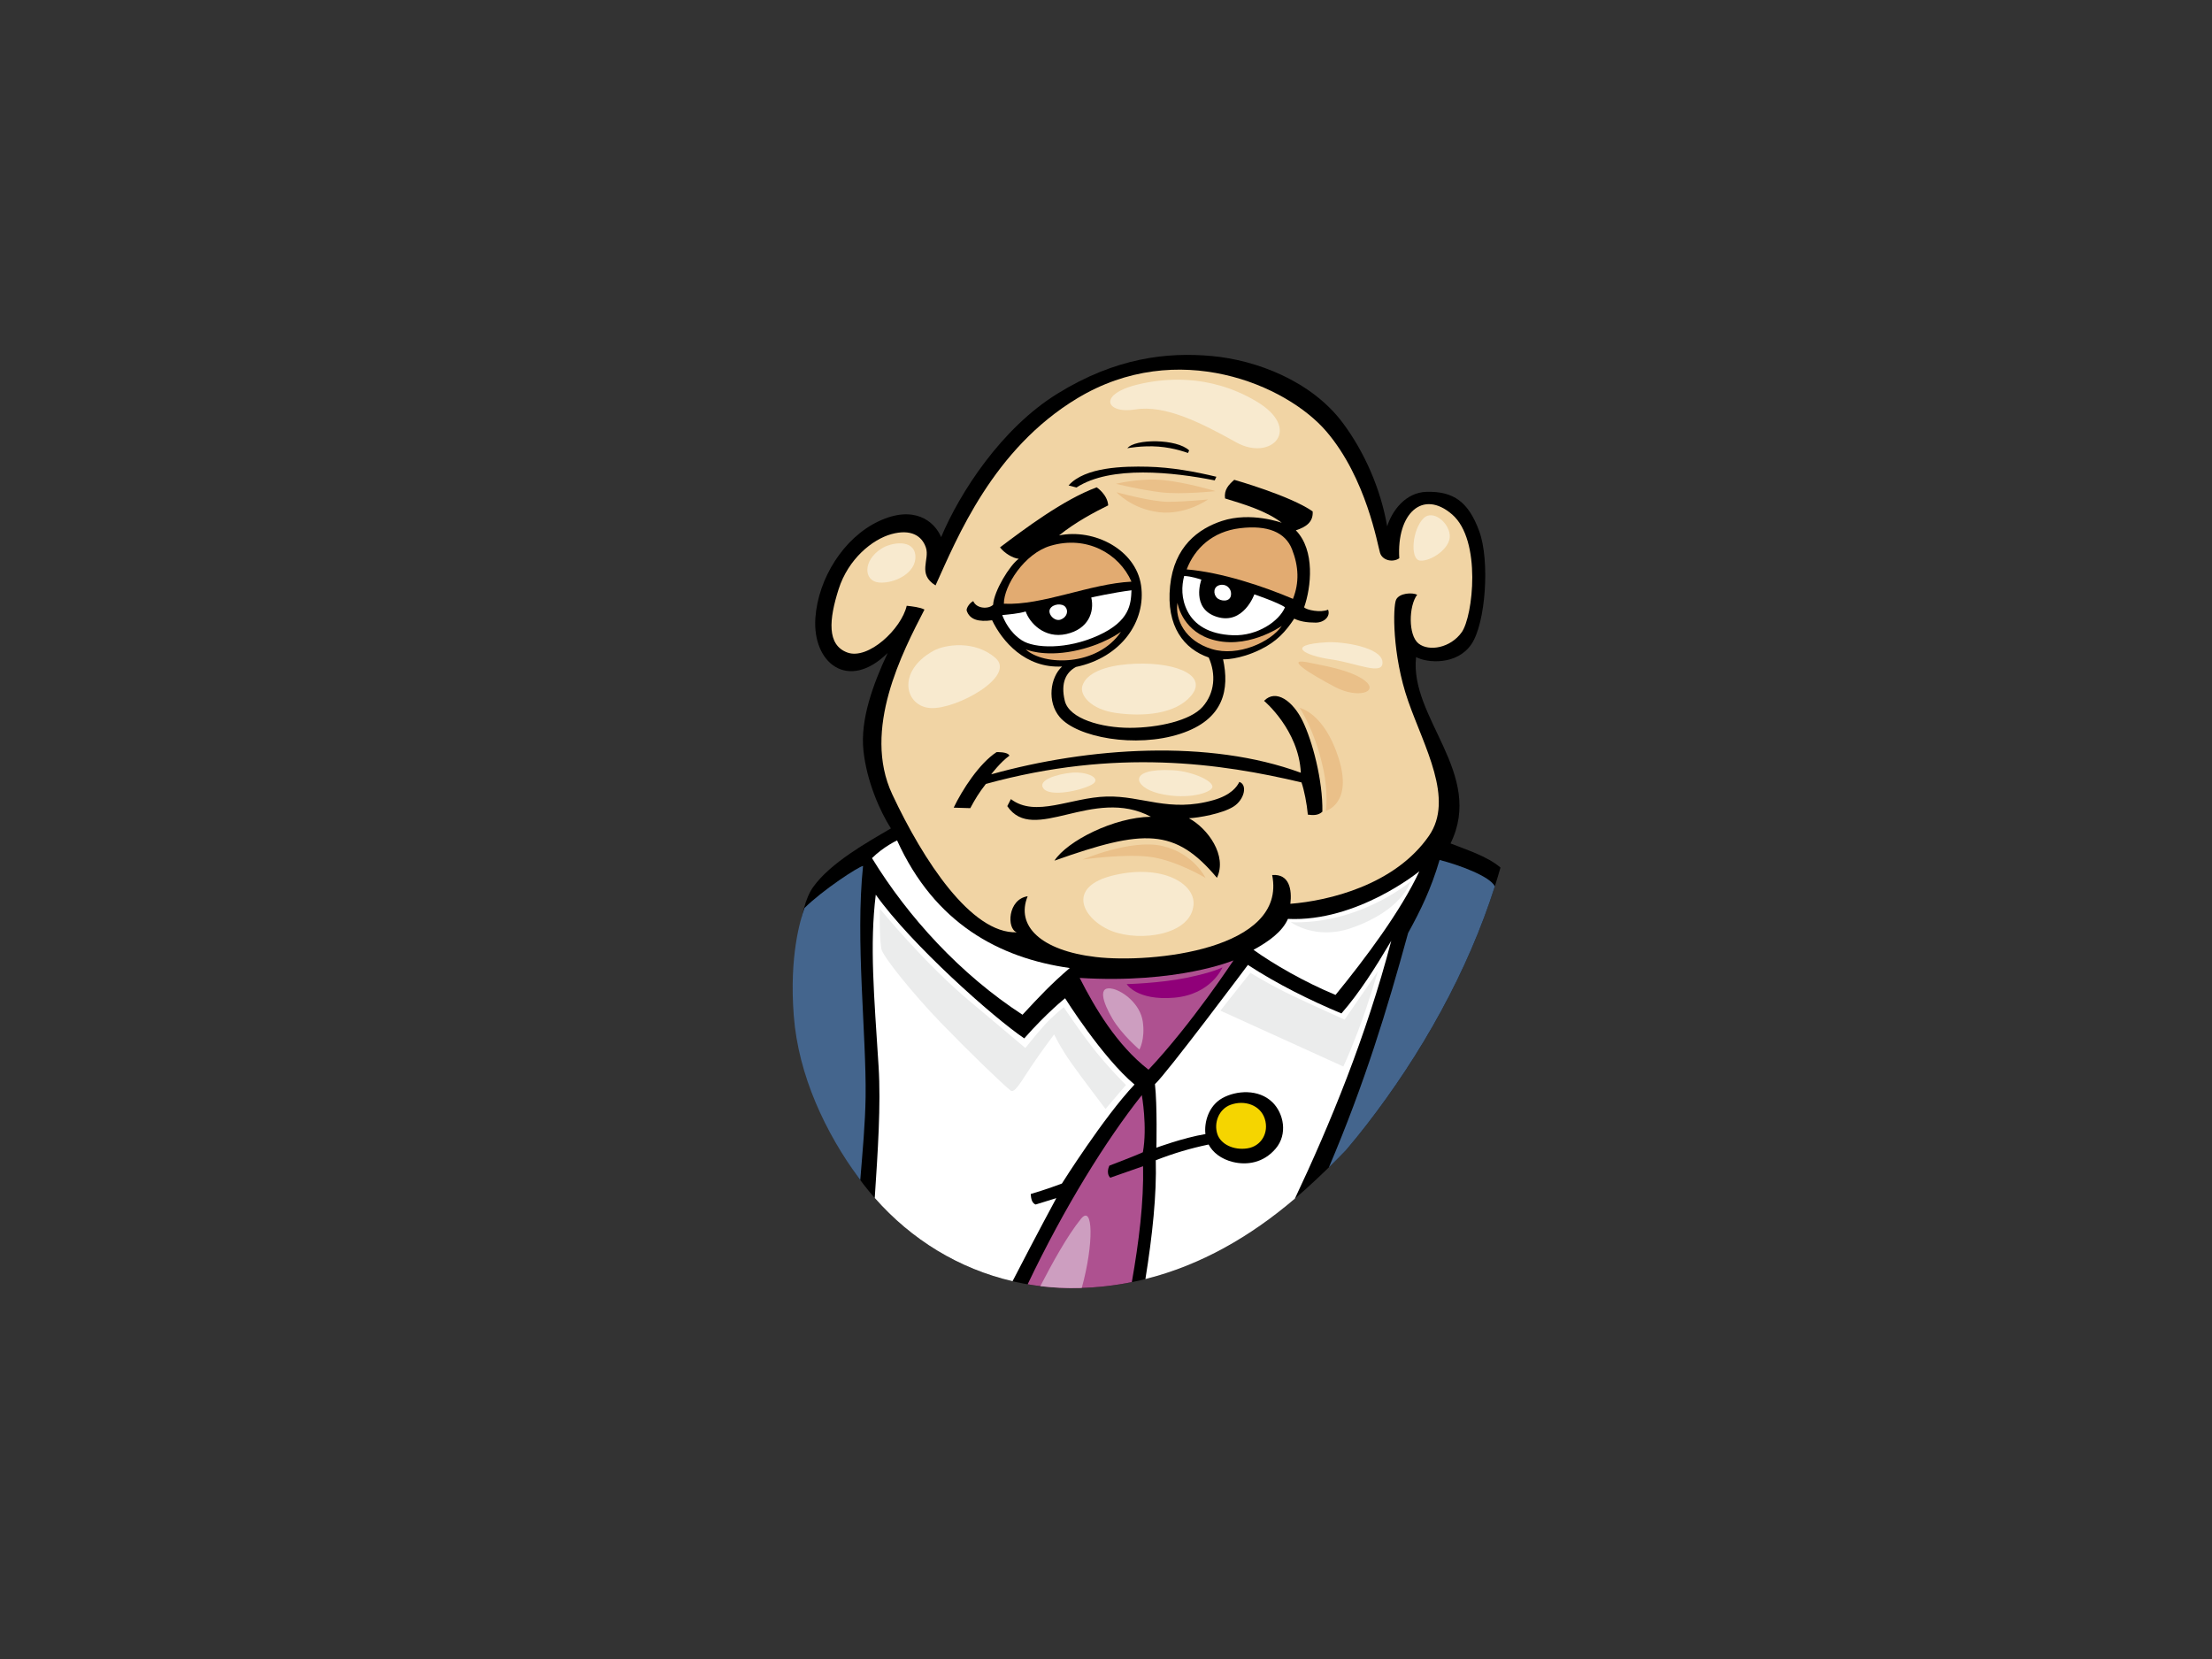 <?xml version="1.0" encoding="utf-8"?>
<!-- Generator: Adobe Illustrator 17.0.0, SVG Export Plug-In . SVG Version: 6.00 Build 0)  -->
<!DOCTYPE svg PUBLIC "-//W3C//DTD SVG 1.1//EN" "http://www.w3.org/Graphics/SVG/1.1/DTD/svg11.dtd">
<svg version="1.1" id="Layer_1" xmlns="http://www.w3.org/2000/svg" xmlns:xlink="http://www.w3.org/1999/xlink" x="0px" y="0px"
	 width="800px" height="600px" viewBox="0 0 800 600" enable-background="new 0 0 800 600" xml:space="preserve">
<rect x="0" y="0" width="800" height="600" fill="#333333" stroke="none"/>
<g>
	<path fill-rule="evenodd" clip-rule="evenodd" d="M321.037,236.156c-5.284,11.307-9.962,24.032-8.761,35.322
		c1.203,11.289,6.083,22.103,9.938,28.128c-8.802,5.154-21.798,12.425-28.071,21.135c-11.325,15.725-4.692,76.502,16.545,105.461
		c18.829,25.675,47.68,40.416,79.676,39.629c31.606-0.785,58.811-14.906,81.883-35.777c4.994-4.511,9.855-9.226,14.573-14.104
		c2.609-3.071,5.126-6.167,7.52-9.262c21.062-27.237,38.755-59.196,48.333-92.916c-4.718-4.104-12.711-6.601-18.068-8.729
		c12.402-25.208-14.95-45.445-12.455-67.399c4.094,2.185,14.776,2.998,19.991-4.641c5.211-7.643,6.722-30.304,2.856-40.86
		c-3.866-10.564-9.232-14.534-19.078-14.26c-7.578,0.209-12.455,6.824-14.228,12.477c-2.302-13.327-8.134-26.882-16.187-37.584
		c-11.299-15.007-31.13-22.543-47.218-24.012c-16.084-1.473-34.759,0.544-55.906,13.644c-20.318,12.583-35.248,35.809-42.005,51.847
		c-2.469-5.826-9.85-11.735-22.594-5.731c-12.743,6.003-21.88,20.744-22.884,34.927
		C293.737,239.824,306.771,250.196,321.037,236.156z"/>
	<path fill-rule="evenodd" clip-rule="evenodd" fill="#F1D4A4" d="M479.71,156.048c14.484,16.918,18.539,41.207,19.407,43.934
		c0.866,2.73,4.635,3.552,6.952,1.911c-0.994-16.088,8.402-25.103,19.121-15.829c10.717,9.281,7.528,36.84,3.473,42.572
		c-4.057,5.731-11.877,7.094-15.64,4.092c-3.769-3.002-3.55-13.607-0.485-17.638c-1.734-0.884-6.469-0.647-7.625,1.811
		c-1.16,2.459-1.45,19.92,4.341,36.566c5.795,16.644,16.802,35.475,7.532,48.843c-12.301,17.746-36.205,23.47-50.113,24.561
		c0.611-5.008-0.29-10.917-6.578-10.402c5.416,27.046-43.609,31.996-63.708,29.657c-20.09-2.337-29.071-11.342-24.726-21.983
		c-7.244,1.089-7.633,11.816-3.919,13.029c-16.447,0.635-33.854-26.028-45.035-49.869c-11.007-23.466,3.763-51.573,11.636-66.844
		c-1.495-0.83-4.58-1.183-6.422-1.375c-1.927,8.382-13.905,19.646-21.435,16.918c-7.532-2.73-6.662-12.005-3.189-22.92
		c3.475-10.915,12.169-18.009,19.121-19.92c6.952-1.909,11.007,0.544,12.453,4.911c1.45,4.363-3.189,9.55,3.475,13.644
		c7.826-17.192,20.726-49.257,51.275-67.673C425.831,122.21,465.227,139.13,479.71,156.048z"/>
	<path fill-rule="evenodd" clip-rule="evenodd" d="M418.978,161.521c-5.866-0.448-11.252,0.586-11.252,0.586l0,0
		c2.799-3.479,17.916-3.467,22.35,0.791l-0.428,0.935C429.648,163.833,424.847,161.973,418.978,161.521z"/>
	<path fill-rule="evenodd" clip-rule="evenodd" d="M439.316,173.735L439.316,173.735c-14.958-2.978-37.623-5.485-49.997,2.578
		l-2.854-0.744c5.964-6.735,20.04-6.97,28.58-6.775c8.536,0.199,17.184,1.773,24.87,3.635L439.316,173.735z"/>
	<path fill-rule="evenodd" clip-rule="evenodd" d="M400.793,182.77c-4.846,2.394-11.757,6.019-17.776,10.875
		c12.696-2.613,27.758,5.163,29.663,18.046c1.905,12.885-7.1,26.097-23.545,29.521c-3.519,1.901-5.629,5.641-4.039,12.23
		c1.586,6.591,13.388,9.788,23.545,9.788c10.157,0,21.928-2.611,26.314-7.609c4.388-5.002,4.901-11.731,2.191-17.833
		c-8.885-3.043-15.465-11.199-13.962-25.88c1.46-14.307,10.218-20.675,18.697-23.484c10.502-3.477,21.697,0.653,21.697,0.653
		c-5.771-4.457-14.125-6.822-20.527-8.814c-0.394-3.157,1.286-4.925,3.331-6.731c0,0,20.314,5.759,28.363,11.427
		c0.26,3.793-2.351,5.651-6.086,6.836c7.059,7.246,5.538,20.66,3,27.835c0.765,0.982,6,2.065,8.656,0.868
		c0.939,2.296-1.27,4.676-4.503,4.676c-3.229,0-5.656-0.434-7.739-1.428c-3.108,4.688-6.315,8.254-12.11,11.106
		c-7.964,3.911-13.624,3.587-13.624,3.587c2.306,10.656,0.552,21.76-15.534,26.971c-16.086,5.211-37.325,1.298-43.558-6.098
		c-4.619-5.481-3.461-14.295,0.868-18.265c-13.331,0.708-21.644-9.135-25.31-16.731c-4.818,0.698-8.138-0.183-9.203-3.53
		c-0.134-1.049,1.292-2.911,2.392-3.381c1.197,2.82,5.54,2.941,7.177,1.319c0.298-4.98,6.045-14.374,9.27-16.628
		c-2.189-0.213-5.183-2.067-6.777-4.13c8.585-6.471,22.888-17.281,34.974-21.719C396.636,176.246,400.559,178.859,400.793,182.77z"
		/>
	<path fill-rule="evenodd" clip-rule="evenodd" fill="#E2AB71" d="M467.618,216.587c-10.501-4.461-25.665-9.585-38.434-10.656
		c2.885-7.611,9.349-13.703,19.275-14.9c9.925-1.197,16.39,1.416,18.814,7.613S469.961,210.676,467.618,216.587z"/>
	<path fill-rule="evenodd" clip-rule="evenodd" fill="#E2AB71" d="M409.215,210.359c-15.135,0.767-32.142,8.664-46.155,7.986
		c0-6.481,7.374-18.127,16.845-20.944C392.948,193.521,404.732,200.127,409.215,210.359z"/>
	<path fill-rule="evenodd" clip-rule="evenodd" fill="#FFFFFF" d="M440.148,223.107c9.581,2.937,13.506-8.153,13.506-8.153
		s8.86,3.039,11.078,4.676c-2.077,5.002-9.928,10.435-18.813,10.112c-8.887-0.329-13.964-3.915-16.39-8.591
		c-2.424-4.676-2.191-9.244-1.268-12.828c2.424,0,6.232,1.302,6.232,1.302S430.569,220.173,440.148,223.107z"/>
	<path fill-rule="evenodd" clip-rule="evenodd" fill="#FFFFFF" d="M440.091,216.187c-1.329-1.343-1.329-4.063,1.095-4.605
		c2.424-0.542,4.408,1.426,3.99,3.814C444.765,217.78,441.42,217.53,440.091,216.187z"/>
	<path fill-rule="evenodd" clip-rule="evenodd" fill="#FFFFFF" d="M383.593,224.088c-2.251,0.813-4.848-2.12-3.807-3.915
		c1.039-1.795,4.351-2.091,5.54-0.653C386.538,220.989,385.846,223.269,383.593,224.088z"/>
	<path fill-rule="evenodd" clip-rule="evenodd" fill="#FFFFFF" d="M409.217,213.487c-6.581,0.813-14.545,2.609-14.545,2.609
		c1.213,5.218-1.036,11.417-9.003,13.21c-7.962,1.795-13.327-4.077-14.715-8.155c-2.769,0.818-6.005,1.049-8.485,1.304
		c0.714,1.791,2.599,6.199,7.1,9.134c4.501,2.935,16.277,3.424,27.701-1.795C408.7,224.575,409.012,218.4,409.217,213.487z"/>
	<path fill-rule="evenodd" clip-rule="evenodd" fill="#E2AB71" d="M405.41,228.492c-8.485,12.555-27.876,12.394-34.454,6.359
		c0,0,6.233,2.773,17.139,0.649C399.001,233.383,405.41,228.492,405.41,228.492z"/>
	<path fill-rule="evenodd" clip-rule="evenodd" fill="#E2AB71" d="M463.577,226.368c-4.037,5.871-15.857,11.226-25.277,8.376
		c-9.692-2.937-13.388-10.656-12.463-16.745c0,0,1.408,9.406,11.425,12.938C450.534,235.612,463.577,226.368,463.577,226.368z"/>
	<path fill-rule="evenodd" clip-rule="evenodd" d="M478.258,293.557c-1.55,1.463-3.487,1.28-5.254,1.077
		c-0.365-3.998-1.335-8.923-2.304-11.668c-29.263-6.935-67.061-12.414-114.155,0.552c-2.469,3.165-3.875,5.475-5.625,8.761
		l-6.005-0.183c3.088-6.436,9.216-15.977,15.508-20.084c0,0,4.065-0.183,4.651,1.282c-3.298,2.369-6.595,6.753-6.595,6.753
		c35.276-9.858,78.883-12.78,111.984-0.572c-0.732-15.492-13.297-26.008-13.297-26.008l0,0c4.303-4.432,10.433,0.106,13.92,7.226
		C474.578,267.817,478.442,282.11,478.258,293.557z"/>
	<path fill-rule="evenodd" clip-rule="evenodd" d="M438.913,289.36c6.4-1.83,8.528-4.931,9.307-6.572
		c3.045,1.014,1.858,6.436-2.134,8.946c-4.071,2.554-12.569,4.033-16.088,4.197c6.785,3.651,13.956,13.51,10.126,21.537
		c-15.163-18.066-26.405-17.703-58.772-6.199c4.619-7.122,21.513-15.701,34.887-15.881c-20.93-11.139-42.445,10.22-51.942-3.836
		l1.304-2.544c8.954,6.79,21.565-0.56,34.554-0.927C413.138,287.715,422.782,293.969,438.913,289.36z"/>
	<path fill-rule="evenodd" clip-rule="evenodd" fill="#FFFFFF" d="M324.443,303.949c13.615,30.018,36.893,42.514,62.45,46.151
		c-7.021,6.045-10.808,10.136-17.09,16.895c-22.575-14.682-41.408-35.391-54.435-56.644
		C319.591,306.175,324.443,303.949,324.443,303.949z"/>
	<path fill-rule="evenodd" clip-rule="evenodd" fill="#44658D" d="M290.965,328.383c-1.497,4.254-5.564,17.267-3.885,38.962
		c1.679,21.695,11.477,42.311,23.608,58.858c0.146,0.195,0.296,0.385,0.44,0.582c0.85-10.568,1.797-20.468,1.931-30.146
		c0.304-22.239-3.751-56.693-0.921-83.464C310.519,313.39,297.598,321.833,290.965,328.383z"/>
	<path fill-rule="evenodd" clip-rule="evenodd" fill="#FFFFFF" d="M316.364,433.263c13.335,15.177,30.562,25.622,49.839,30.109
		c9.102-17.646,15.837-30.054,15.837-30.054l-7.485,2.31c-1.7-0.625-1.676-3.02-1.775-3.801c5.465-1.584,11.27-3.779,11.27-3.779
		s15.068-23.961,26.263-35.809c-11.812-9.94-25.107-31.203-25.107-31.203s-6.54,5.165-14.77,14.506
		c-11.179-7.55-40.828-33.882-53.701-51.969c-2.245,18.307-0.613,36.392,1.016,62.093
		C318.64,399.663,317.443,416.909,316.364,433.263z"/>
	<path fill-rule="evenodd" clip-rule="evenodd" fill="#44658D" d="M486.8,415.974c2.617-3.081,5.142-6.183,7.54-9.287
		c19.644-25.405,36.363-54.918,46.295-86.135c-1.866-3.676-12.893-7.712-19.989-9.538c-3.108,10.54-6.785,18.048-11.386,26.424
		c-7.672,28.016-15.674,54.202-28.651,84.768C482.7,420.165,484.759,418.08,486.8,415.974z"/>
	<path fill-rule="evenodd" clip-rule="evenodd" fill="#FFFFFF" d="M513.339,315.102c-6.641,14.242-19.437,31.416-30.326,44.725
		c-11.281-4.678-22.423-11.124-29.665-16.311c5.505-3.002,10.429-6.548,12.453-11.187
		C490.855,333.541,513.339,315.102,513.339,315.102z"/>
	<path fill-rule="evenodd" clip-rule="evenodd" fill="#AE5190" d="M415.378,386.873c-11.485-8.92-19.34-22.265-24.896-33.195
		c35.446,2.189,55.626-6.343,55.626-6.343S431.042,370.258,415.378,386.873z"/>
	<path fill-rule="evenodd" clip-rule="evenodd" fill="#FFFFFF" d="M418.23,415.082c0,0,9.556-3.554,17.729-4.935
		c-0.495-4.173,1.077-10.187,6.126-13.001c5.047-2.805,13.143-3.375,18.121,1.515c4.049,3.976,5.607,11.494,1.168,16.737
		c-4.508,5.329-10.575,6.025-15.388,4.869c-4.432-1.059-7.406-3.556-8.883-6.337c-6.522,1.363-12.619,3.158-19.103,5.692
		c0.351,12.309-1.201,27.178-3.747,42.968c20.001-4.986,37.99-15.368,54.05-29.073c12.711-26.88,25.874-58.868,34.866-93.275
		c-5.8,9.783-11.297,18.557-18.02,26.277c-11.283-4.688-23.401-10.725-33.83-17.545c0,0-29.468,39.388-33.615,43.118
		C418.573,399.795,418.23,415.082,418.23,415.082z"/>
	<path fill-rule="evenodd" clip-rule="evenodd" fill="#AE5190" d="M390.364,465.831c6.51-0.162,12.837-0.897,18.975-2.134
		c2.584-14.644,4.353-28.992,4.071-41.917l-11.879,4.152c-1.7-1.767-0.288-4.376-0.288-4.376s10.55-4.018,12.098-4.826
		c1.674-9.212-0.389-20.664-0.389-20.664c-13.023,16.413-28.014,40.615-41.288,68.41
		C377.734,465.517,383.984,465.987,390.364,465.831z"/>
	<path fill-rule="evenodd" clip-rule="evenodd" fill="#F5D500" d="M451.126,415.323c-5.086,0.771-9.619-1.562-10.826-5.098
		c-1.394-4.096,0.489-9.106,4.759-10.664c5.083-1.85,10.806,0.114,12.378,5.104C458.999,409.607,456.208,414.55,451.126,415.323z"/>
	<path fill-rule="evenodd" clip-rule="evenodd" fill="#F8EACF" d="M412.483,138.828c7.956-1.763,24.334-3.968,41.646,6.173
		c17.317,10.138,5.615,22.042-7.017,14.989c-12.636-7.055-25.738-13.668-36.501-11.903
		C399.847,149.851,396.569,142.357,412.483,138.828z"/>
	<path fill-rule="evenodd" clip-rule="evenodd" fill="#F8EACF" d="M514.962,187.322c3.138-2.96,8.893,1.319,9.358,6.169
		c0.471,4.85-7.015,9.696-10.763,9.254C509.817,202.308,510.751,191.285,514.962,187.322z"/>
	<path fill-rule="evenodd" clip-rule="evenodd" fill="#F8EACF" d="M318.895,198.34c3.479-2.189,11.696-3.526,12.163,2.643
		c0.469,6.173-7.487,10.141-13.102,9.698C312.345,210.24,311.875,202.744,318.895,198.34z"/>
	<path fill-rule="evenodd" clip-rule="evenodd" fill="#F8EACF" d="M337.608,235.369c4.16-2.298,14.976-3.968,22.462,2.643
		c7.489,6.611-14.035,18.512-23.395,18.074C327.316,255.644,324.037,242.86,337.608,235.369z"/>
	<path fill-rule="evenodd" clip-rule="evenodd" fill="#F8EACF" d="M407.805,240.215c15.908-1.321,29.657,3.538,22.928,11.461
		c-5.617,6.615-17.155,7.583-27.142,6.175c-9.36-1.327-13.066-6.605-12.169-9.698C392.831,243.303,399.878,240.874,407.805,240.215z
		"/>
	<path fill-rule="evenodd" clip-rule="evenodd" fill="#F8EACF" d="M424.181,278.566c7.487,0.391,15.91,4.408,14.037,6.613
		c-1.872,2.201-10.293,3.97-19.186,1.763C410.142,284.739,407.337,277.682,424.181,278.566z"/>
	<path fill-rule="evenodd" clip-rule="evenodd" fill="#F8EACF" d="M387.682,279.449c5.67-0.487,11.23,2.203,7.015,4.408
		c-4.207,2.205-14.968,4.408-17.309,1.323C375.047,282.094,382.534,279.891,387.682,279.449z"/>
	<path fill-rule="evenodd" clip-rule="evenodd" fill="#F8EACF" d="M403.123,316.477c17.315-3.97,29.012,3.085,28.541,10.581
		c-0.69,11.078-19.182,13.664-29.478,9.698C391.892,332.787,384.816,320.67,403.123,316.477z"/>
	<path fill-rule="evenodd" clip-rule="evenodd" fill="#F8EACF" d="M479.868,232.282c5.601-0.321,19.652,1.763,20.119,7.055
		c0.471,5.286-9.359,0.438-18.717-0.884C471.913,237.13,464.425,233.164,479.868,232.282z"/>
	<path fill-rule="evenodd" clip-rule="evenodd" fill="#EAC089" d="M403.592,174.978c0,0,8.891-2.205,17.313-1.327
		c8.425,0.887,18.717,3.97,18.717,3.97s-12.163,1.32-19.652,0.44C412.483,177.181,403.592,174.978,403.592,174.978z"/>
	<path fill-rule="evenodd" clip-rule="evenodd" fill="#EAC089" d="M403.805,178.023c0,0,12.569,3.465,18.699,3.465
		c6.132,0,14.409-0.866,14.409-0.866s-7.968,5.773-17.782,4.621C409.323,184.086,403.805,178.023,403.805,178.023z"/>
	<path fill-rule="evenodd" clip-rule="evenodd" fill="#EAC089" d="M474.314,239.824c2.994,0.686,14.104,2.31,19.318,6.351
		c5.209,4.047-2.453,6.645-10.733,2.315C474.623,244.157,462.975,237.225,474.314,239.824z"/>
	<path fill-rule="evenodd" clip-rule="evenodd" fill="#EAC089" d="M391.543,310.868c0,0,17.478-7.509,28.817-4.911
		c11.344,2.6,15.636,11.552,15.636,11.552s-10.118-6.065-19.316-7.508C407.483,308.558,391.543,310.868,391.543,310.868z"/>
	<path fill-rule="evenodd" clip-rule="evenodd" fill="#EAC089" d="M470.024,255.997c0,0,5.562,8.009,8.581,22.237
		c1.842,8.668,0.921,15.017,0.921,15.017s9.816-2.601,4.601-19.062C478.915,257.727,470.024,255.997,470.024,255.997z"/>
	<path fill-rule="evenodd" clip-rule="evenodd" fill="#CD9EC0" d="M402.576,357.652c3.753,0.931,9.812,5.487,10.731,11.84
		c0.921,6.355-1.227,10.108-1.227,10.108s-6.436-5.487-9.808-11.262C398.9,362.563,396.752,356.212,402.576,357.652z"/>
	<path fill-rule="evenodd" clip-rule="evenodd" fill="#CD9EC0" d="M390.364,465.831c0.294-0.01,0.586-0.026,0.876-0.037
		c4.459-16.236,4.091-30.428-0.31-24.969c-4.958,6.138-10.339,15.94-14.68,24.324C380.868,465.711,385.581,465.949,390.364,465.831z
		"/>
	<path fill-rule="evenodd" clip-rule="evenodd" fill="#900079" d="M407.481,355.918c0,0,11.956-0.288,21.766-2.308
		c9.812-2.02,12.879-3.755,12.879-3.755s-3.986,9.818-17.476,10.976C411.16,361.983,407.481,355.918,407.481,355.918z"/>
	<path fill-rule="evenodd" clip-rule="evenodd" fill="#EBECEC" d="M318.234,328.695c0,0,16.104,19.742,32.669,33.562
		c5.812,4.848,19.922,16.762,19.922,16.762s4.258-5.349,7.098-8.471c2.842-3.118,6.802-6.282,6.802-6.282s5.298,8.009,10.508,14.695
		c5.205,6.69,11.982,13.455,11.982,13.455l-7.388,8.662c0,0-8.652-11.358-12.437-16.705c-3.789-5.353-6.152-10.254-6.152-10.254
		s-4.511,5.968-8.333,11.646c-3.335,4.956-5.933,9.816-7.388,8.662c-3.12-2.475-15.989-14.96-25.456-24.766
		c-9.463-9.808-20.969-23.892-21.334-26.578C317.903,337.049,318.234,328.695,318.234,328.695z"/>
	<path fill-rule="evenodd" clip-rule="evenodd" fill="#EBECEC" d="M441.361,365.507l10.861-13.682c0,0,7.104,4.459,15.62,8.471
		c8.518,4.014,18.458,8.471,18.458,8.471l12.033-17.49c0,0-3.518,12.141-7.301,21.949c-3.787,9.806-5.205,12.482-5.205,12.482
		L441.361,365.507z"/>
	<path fill-rule="evenodd" clip-rule="evenodd" fill="#EBECEC" d="M466.811,333.491c0,0,10.013,0.929,22.817-3.558
		c12.806-4.483,20.525-11.133,20.525-11.133s-2.791,10.384-21.508,16.855C475.671,340.14,466.811,333.491,466.811,333.491z"/>
</g>
</svg>
